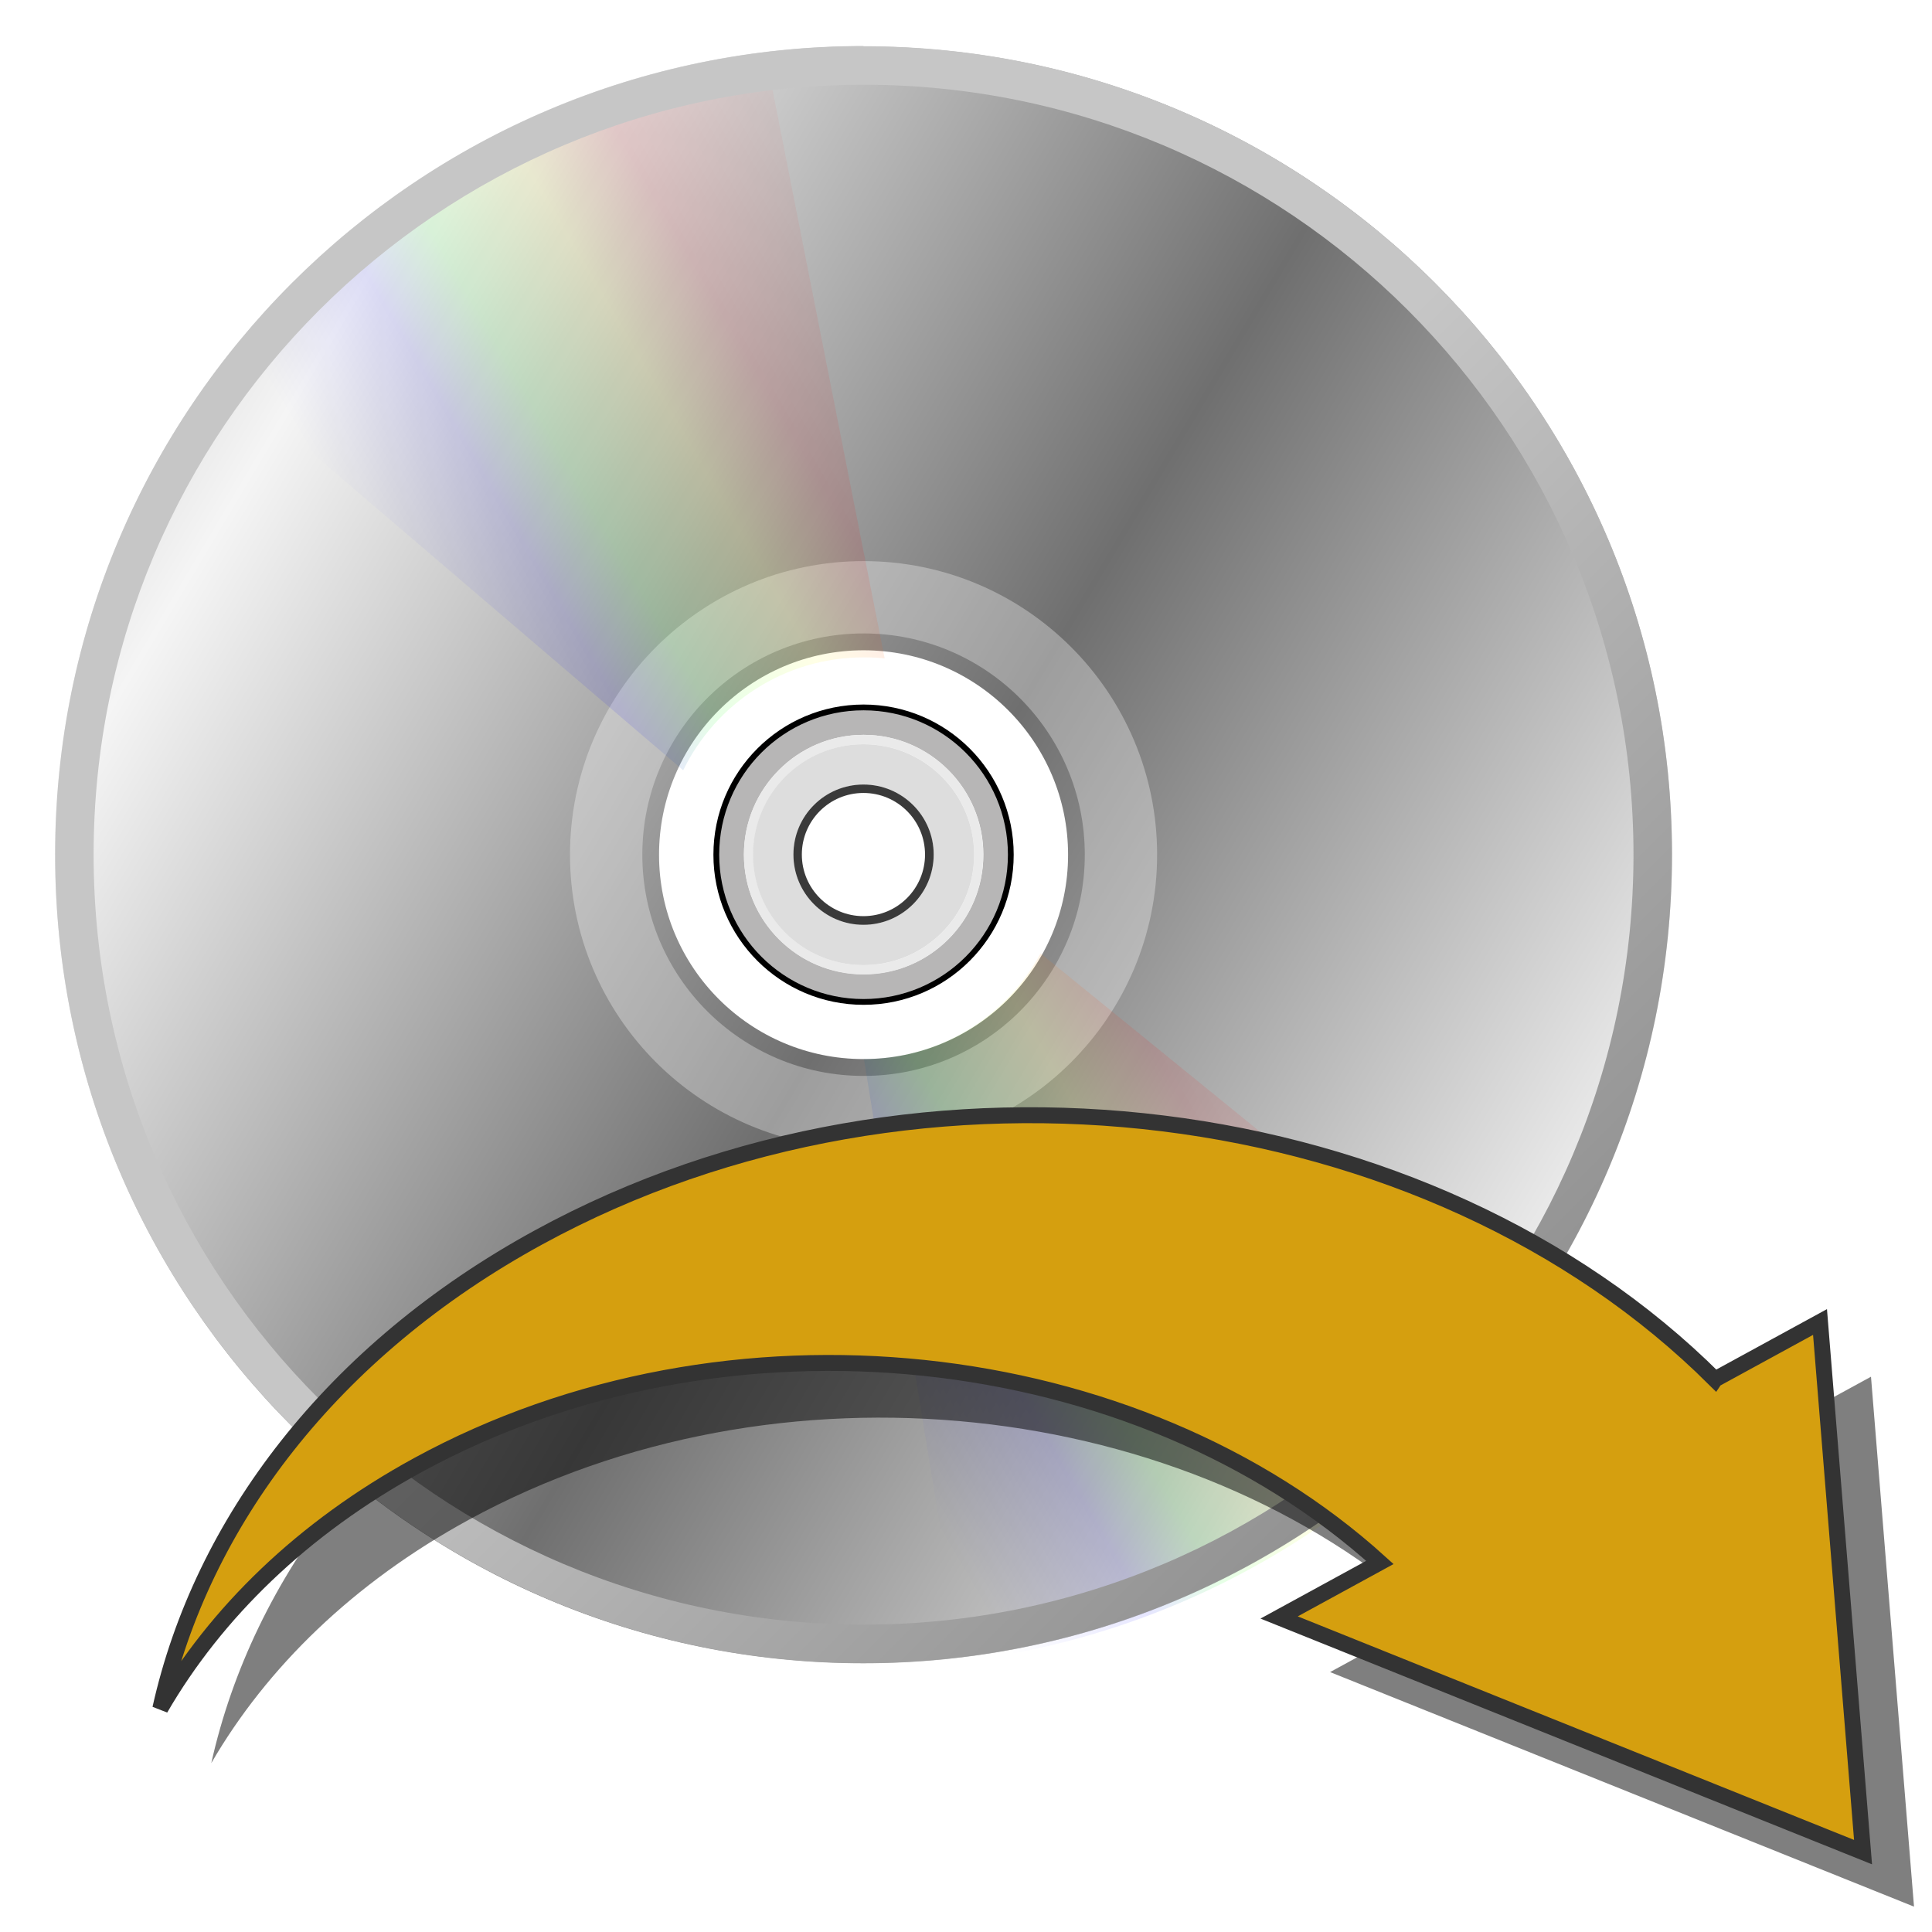 <?xml version="1.0" encoding="UTF-8" standalone="no"?>
<svg
   xmlns:dc="http://purl.org/dc/elements/1.1/"
   xmlns:cc="http://creativecommons.org/ns#"
   xmlns:rdf="http://www.w3.org/1999/02/22-rdf-syntax-ns#"
   xmlns:svg="http://www.w3.org/2000/svg"
   xmlns="http://www.w3.org/2000/svg"
   xmlns:xlink="http://www.w3.org/1999/xlink"
   xmlns:sodipodi="http://sodipodi.sourceforge.net/DTD/sodipodi-0.dtd"
   xmlns:inkscape="http://www.inkscape.org/namespaces/inkscape"
   height="219"
   width="219"
   version="1.1"
   id="svg2"
   inkscape:version="0.48.0 r9654"
   sodipodi:docname="application_deployment_scenario.svg"
   inkscape:export-filename="C:\dev\TA_metamodel\xml\http\metadata.troux.info\semantics\small_icons\application_deployment_scenario.png"
   inkscape:export-xdpi="6.5753427"
   inkscape:export-ydpi="6.5753427">
<sodipodi:namedview
   pagecolor="#000000"
   bordercolor="#666666"
   borderopacity="1"
   objecttolerance="10"
   gridtolerance="10"
   guidetolerance="10"
   inkscape:pageopacity="0"
   inkscape:pageshadow="2"
   inkscape:window-width="723"
   inkscape:window-height="576"
   id="namedview88"
   showgrid="false"
   inkscape:zoom="1.7616631"
   inkscape:cx="132.9164"
   inkscape:cy="108.83195"
   inkscape:window-x="752"
   inkscape:window-y="228"
   inkscape:window-maximized="0"
   inkscape:current-layer="svg2" />










x=&quot;0px&quot;
   y=&quot;0px&quot;
   width=&quot;219px&quot;
   height=&quot;219px&quot;
   viewBox=&quot;0 0 219 219&quot;
   enable-background=&quot;new 0 0 219 219&quot;

 <defs
   id="defs4">
  <linearGradient
     id="linearGradient3664">
    <stop
       style="stop-color:#0000ff;stop-opacity:0;"
       offset="0"
       id="stop3666" />
    <stop
       id="stop3668"
       offset="0.208"
       style="stop-color:#0000ff;stop-opacity:0.098;" />
    <stop
       id="stop3670"
       offset="0.324"
       style="stop-color:#00ff00;stop-opacity:0.098;" />
    <stop
       id="stop3672"
       offset="0.496"
       style="stop-color:#ffff00;stop-opacity:0.098;" />
    <stop
       id="stop3674"
       offset="0.639"
       style="stop-color:#ff0000;stop-opacity:0.098;" />
    <stop
       style="stop-color:#ff0000;stop-opacity:0;"
       offset="1"
       id="stop3676" />
  </linearGradient>
  <linearGradient
     id="linearGradient3642">
    <stop
       id="stop3644"
       offset="0"
       style="stop-color:#0000ff;stop-opacity:0;" />
    <stop
       style="stop-color:#0000ff;stop-opacity:0.098;"
       offset="0.062"
       id="stop3662" />
    <stop
       style="stop-color:#00ff00;stop-opacity:0.098;"
       offset="0.125"
       id="stop3660" />
    <stop
       style="stop-color:#ffff00;stop-opacity:0.098;"
       offset="0.25"
       id="stop3658" />
    <stop
       style="stop-color:#ff0000;stop-opacity:0.098;"
       offset="0.5"
       id="stop3648" />
    <stop
       id="stop3646"
       offset="1"
       style="stop-color:#ff0000;stop-opacity:0;" />
  </linearGradient>
  <linearGradient
     id="linearGradient3768">
    <stop
       style="stop-color:#0000ff;stop-opacity:0;"
       offset="0"
       id="stop3770" />
    <stop
       id="stop3772"
       offset="0.5"
       style="stop-color:#0000ff;stop-opacity:0.098;" />
    <stop
       style="stop-color:#0000ff;stop-opacity:0;"
       offset="1"
       id="stop3774" />
  </linearGradient>
  <linearGradient
     id="linearGradient3760">
    <stop
       id="stop3762"
       offset="0"
       style="stop-color:#00ff00;stop-opacity:0;" />
    <stop
       style="stop-color:#00ff00;stop-opacity:0.196;"
       offset="0.5"
       id="stop3764" />
    <stop
       id="stop3766"
       offset="1"
       style="stop-color:#00ff00;stop-opacity:0;" />
  </linearGradient>
  <linearGradient
     id="linearGradient3748">
    <stop
       style="stop-color:#00ff00;stop-opacity:0;"
       offset="0"
       id="stop3750" />
    <stop
       id="stop3752"
       offset="0.5"
       style="stop-color:#00ff00;stop-opacity:0.098;" />
    <stop
       style="stop-color:#00ff00;stop-opacity:0;"
       offset="1"
       id="stop3754" />
  </linearGradient>
  <linearGradient
     id="linearGradient3735">
    <stop
       id="stop3737"
       offset="0"
       style="stop-color:#ffff00;stop-opacity:0;" />
    <stop
       style="stop-color:#ffff00;stop-opacity:0.098;"
       offset="0.5"
       id="stop3739" />
    <stop
       id="stop3741"
       offset="1"
       style="stop-color:#ffff00;stop-opacity:0;" />
  </linearGradient>
  <linearGradient
     id="linearGradient3629">
    <stop
       style="stop-color:#ff0000;stop-opacity:0;"
       offset="0"
       id="stop3631" />
    <stop
       id="stop3637"
       offset="0.5"
       style="stop-color:#ff0000;stop-opacity:0.098;" />
    <stop
       style="stop-color:#ff0000;stop-opacity:0;"
       offset="1"
       id="stop3633" />
  </linearGradient>
  <inkscape:perspective
     sodipodi:type="inkscape:persp3d"
     inkscape:vp_x="0 : 109.5 : 1"
     inkscape:vp_y="0 : 1000 : 0"
     inkscape:vp_z="219 : 109.5 : 1"
     inkscape:persp3d-origin="109.5 : 73 : 1"
     id="perspective24" />
  <linearGradient
     id="linearGradient5241">
    <stop
       stop-color="#7c7c7c"
       offset="0"
       id="stop8" />
    <stop
       stop-color="#c6c6c6"
       offset="1"
       id="stop10" />
  </linearGradient>
  <linearGradient
     id="linearGradient3284"
     x1="390.2"
     spreadMethod="reflect"
     gradientUnits="userSpaceOnUse"
     y1="473.8"
     x2="213.7"
     y2="368.7">
    <stop
       stop-color="#6f6f6f"
       offset="0"
       id="stop14" />
    <stop
       stop-color="#f5f5f5"
       offset="1"
       id="stop16" />
  </linearGradient>
  <linearGradient
     inkscape:collect="always"
     xlink:href="#linearGradient3284"
     id="linearGradient3708"
     gradientUnits="userSpaceOnUse"
     spreadMethod="reflect"
     x1="390.2"
     y1="473.8"
     x2="213.7"
     y2="368.7"
     gradientTransform="matrix(0.431,0,0,0.431,-62.639,-107.108)" />
  <linearGradient
     inkscape:collect="always"
     xlink:href="#linearGradient5241"
     id="linearGradient3753"
     x1="539.031"
     y1="423.844"
     x2="434.031"
     y2="318.844"
     gradientUnits="userSpaceOnUse"
     gradientTransform="matrix(0.873,0,0,0.873,-280.919,-181.394)" />
  <linearGradient
     inkscape:collect="always"
     xlink:href="#linearGradient3629"
     id="linearGradient3635"
     x1="362.645"
     y1="100.993"
     x2="393.364"
     y2="100.993"
     gradientUnits="userSpaceOnUse"
     gradientTransform="matrix(0.966,-0.259,0.259,0.966,-283.157,110.169)" />
  <linearGradient
     inkscape:collect="always"
     xlink:href="#linearGradient3735"
     id="linearGradient3733"
     gradientUnits="userSpaceOnUse"
     gradientTransform="matrix(0.906,-0.423,0.423,0.906,-277.175,178.096)"
     x1="362.645"
     y1="100.993"
     x2="393.364"
     y2="100.993" />
  <linearGradient
     inkscape:collect="always"
     xlink:href="#linearGradient3748"
     id="linearGradient3746"
     gradientUnits="userSpaceOnUse"
     gradientTransform="matrix(0.819,-0.574,0.574,0.819,-259.481,243.952)"
     x1="362.645"
     y1="100.993"
     x2="393.364"
     y2="100.993" />
  <linearGradient
     inkscape:collect="always"
     xlink:href="#linearGradient3768"
     id="linearGradient3758"
     gradientUnits="userSpaceOnUse"
     gradientTransform="matrix(0.707,-0.707,0.707,0.707,-230.615,305.728)"
     x1="362.645"
     y1="100.993"
     x2="393.364"
     y2="100.993" />
  <linearGradient
     inkscape:collect="always"
     xlink:href="#linearGradient3664"
     id="linearGradient3688"
     x1="-103.06"
     y1="167.633"
     x2="-28.06"
     y2="123.863"
     gradientUnits="userSpaceOnUse"
     gradientTransform="translate(181.847,-37.001)" />
  <filter
     inkscape:collect="always"
     id="filter3714">
    <feGaussianBlur
       inkscape:collect="always"
       stdDeviation="2.827"
       id="feGaussianBlur3716" />
  </filter>
  <filter
     color-interpolation-filters="sRGB"
     id="AI_GaussianBlur_2.2">
    <feGaussianBlur
       stdDeviation="2.215"
       id="feGaussianBlur240" />
  </filter>
</defs>
<path
   style="color:#000000;fill:url(#linearGradient3708)"
   d="m 97.866,5.219 c -50.545,0 -91.619,41.073 -91.619,91.662 0,50.588 41.052,91.662 91.619,91.662 50.588,0 91.662,-41.065 91.662,-91.662 0,-50.597 -41.065,-91.619 -91.662,-91.619 z m 0,68.886 c 12.563,0 22.767,10.191 22.767,22.75 0,12.563 -10.204,22.767 -22.767,22.767 -12.563,0 -22.75,-10.204 -22.75,-22.767 0,-12.563 10.191,-22.75 22.75,-22.75 z"
   id="maindisk"
   inkscape:connector-curvature="0" />
<path
   style="color:#000000;fill:#ffffff;fill-opacity:1;fill-rule:nonzero;stroke:none;stroke-width:1;marker:none;visibility:visible;display:inline;overflow:visible;enable-background:accumulate"
   d="m 97.888,73.712 c -12.8,0 -23.183,10.383 -23.183,23.183 0,12.8 10.383,23.155 23.183,23.155 12.8,0 23.183,-10.356 23.183,-23.155 0,-12.8 -10.383,-23.183 -23.183,-23.183 z m 0,6.164 c 9.399,0 17.019,7.62 17.019,17.019 0,9.399 -7.62,17.019 -17.019,17.019 -9.399,0 -17.019,-7.62 -17.019,-17.019 0,-9.399 7.62,-17.019 17.019,-17.019 z"
   id="whiteouter"
   inkscape:connector-curvature="0" />
<path
   style="color:#000000;fill:#b7b6b6;fill-opacity:1;fill-rule:nonzero;stroke:none;stroke-width:1;marker:none;visibility:visible;display:inline;overflow:visible;enable-background:accumulate"
   d="m 97.888,80.298 c -9.158,0 -16.582,7.424 -16.582,16.582 0,9.158 7.424,16.583 16.582,16.583 9.158,0 16.582,-7.424 16.582,-16.583 0,-9.158 -7.424,-16.582 -16.582,-16.582 z m 0,3 c 7.495,0 13.582,6.087 13.582,13.582 0,7.495 -6.087,13.555 -13.582,13.555 -7.495,0 -13.555,-6.06 -13.555,-13.555 0,-7.495 6.06,-13.582 13.555,-13.582 z"
   id="mediumgrey"
   inkscape:connector-curvature="0" />
<path
   style="color:#000000;fill:#eaeaea;fill-opacity:1;fill-rule:nonzero;stroke:none;stroke-width:1;marker:none;visibility:visible;display:inline;overflow:visible;enable-background:accumulate"
   d="m 97.901,83.298 c -7.495,0 -13.582,6.087 -13.582,13.582 0,7.495 6.087,13.582 13.582,13.582 7.495,0 13.555,-6.087 13.555,-13.582 0,-7.495 -6.06,-13.582 -13.555,-13.582 z m 0,1.064 c 6.917,0 12.519,5.602 12.519,12.519 0,6.917 -5.602,12.519 -12.519,12.519 -6.917,0 -12.519,-5.602 -12.519,-12.519 0,-6.917 5.602,-12.519 12.519,-12.519 z"
   id="whiteinner"
   inkscape:connector-curvature="0" />
<path
   style="color:#000000;fill:#dddddd;fill-opacity:1;fill-rule:nonzero;stroke:none;stroke-width:1;marker:none;visibility:visible;display:inline;overflow:visible;enable-background:accumulate"
   d="m 97.874,84.362 c -6.917,0 -12.519,5.602 -12.519,12.519 0,6.917 5.602,12.519 12.519,12.519 6.917,0 12.546,-5.602 12.546,-12.519 0,-6.917 -5.629,-12.519 -12.546,-12.519 z m 0,4.582 c 4.386,0 7.964,3.55 7.964,7.937 0,4.386 -3.578,7.937 -7.964,7.937 -4.386,0 -7.937,-3.55 -7.937,-7.937 0,-4.386 3.55,-7.937 7.937,-7.937 z"
   id="lightgrey"
   inkscape:connector-curvature="0" />
<path
   style="color:#000000;fill:#3a3a3a;fill-opacity:1;fill-rule:nonzero;stroke:none;stroke-width:1;marker:none;visibility:visible;display:inline;overflow:visible;enable-background:accumulate"
   d="m 97.874,88.93 c -4.386,0 -7.937,3.55 -7.937,7.937 0,4.386 3.55,7.964 7.937,7.964 4.386,0 7.964,-3.578 7.964,-7.964 0,-4.386 -3.578,-7.937 -7.964,-7.937 z m 0,0.955 c 3.856,0 6.982,3.126 6.982,6.982 0,3.856 -3.126,6.982 -6.982,6.982 -3.856,0 -6.982,-3.126 -6.982,-6.982 0,-3.856 3.126,-6.982 6.982,-6.982 z"
   id="blackhole"
   inkscape:connector-curvature="0" />
<path
   style="color:#000000;fill:#ffffff;fill-opacity:0.324;fill-rule:nonzero;stroke:none;stroke-width:1;marker:none;visibility:visible;display:inline;overflow:visible;enable-background:accumulate"
   d="m 97.888,63.604 c -18.378,0 -33.276,14.898 -33.276,33.276 0,18.378 14.898,33.276 33.276,33.276 18.378,0 33.276,-14.898 33.276,-33.276 0,-18.378 -14.898,-33.276 -33.276,-33.276 z m 0,8.199 c 13.85,0 25.078,11.228 25.078,25.078 0,13.85 -11.228,25.078 -25.078,25.078 -13.85,0 -25.078,-11.228 -25.078,-25.078 0,-13.85 11.228,-25.078 25.078,-25.078 z"
   id="translucentring"
   inkscape:connector-curvature="0" />
<path
   style="color:#000000;fill:#000000;fill-opacity:1;fill-rule:nonzero;stroke:none;stroke-width:1;marker:none;visibility:visible;display:inline;overflow:visible;enable-background:accumulate"
   d="m 97.888,79.862 c -9.399,0 -17.019,7.62 -17.019,17.019 0,9.399 7.62,17.019 17.019,17.019 9.399,0 17.019,-7.62 17.019,-17.019 0,-9.399 -7.62,-17.019 -17.019,-17.019 z m 0,0.655 c 9.038,0 16.364,7.327 16.364,16.364 0,9.038 -7.327,16.364 -16.364,16.364 -9.038,0 -16.364,-7.327 -16.364,-16.364 0,-9.038 7.327,-16.364 16.364,-16.364 z"
   id="blackring"
   inkscape:connector-curvature="0" />
<path
   style="fill:url(#linearGradient3688);fill-opacity:1;stroke:none;filter:url(#filter3714)"
   d="M 95.375,6.076 C 66.36,9.586 40.951,24.955 24.187,47.201 L 84.656,98.889 c 4.236,-8.668 13.145,-14.656 23.438,-14.656 0.921,0 1.823,0.032 2.719,0.125 L 95.375,6.076 z M 131.062,122.67 c -4.405,8.156 -13.029,13.707 -22.938,13.719 l 12.719,78.188 c 29.358,-3.566 55.003,-19.244 71.75,-41.906 l -61.531,-50 z"
   id="path2856"
   inkscape:connector-curvature="0"
   transform="matrix(0.873,0,0,0.873,3.537,0.982)" />
<path
   style="color:#000000;fill:url(#linearGradient3753);fill-opacity:1;stroke:none;enable-background:accumulate"
   d="m 97.86,5.241 c -50.588,0 -91.613,41.046 -91.613,91.613 0,50.588 41.046,91.667 91.613,91.667 50.588,0 91.667,-41.07 91.667,-91.667 0,-50.597 -41.07,-91.613 -91.667,-91.613 z m 0.027,4.364 c 48.201,0 87.276,39.075 87.276,87.276 0,48.201 -39.075,87.276 -87.276,87.276 -48.201,0 -87.276,-39.075 -87.276,-87.276 0,-48.201 39.075,-87.276 87.276,-87.276 z"
   id="diskedge"
   inkscape:connector-curvature="0" />
<g
   id="g263"
   style="opacity:0.5;fill:#000000;fill-opacity:1;filter:url(#AI_GaussianBlur_2.2)"
   transform="matrix(1,0,0,0.816,-14.416,54.271)">
  <path
     d="m 214.59,132.708 c -32.365,-39.49 -90.011,-48.72 -133.327,-19.733 -23.496,15.723 -38.202,39.654 -42.897,65.438 6.279,-13.261 16.099,-25.043 29.179,-33.797 35.135,-23.511 81.564,-17.002 109.063,13.509 l -11.42,7.642 66.189,32.584 -4.877,-73.614 -11.91,7.971 0,0 z"
     id="path265"
     style="fill:#000000;fill-opacity:1"
     inkscape:connector-curvature="0" />
</g>
<path
   d="m 194.396,156.36 c -32.364,-32.237 -90.011,-39.772 -133.326,-16.108 -23.497,12.835 -38.203,32.371 -42.898,53.42 6.279,-10.826 16.099,-20.444 29.179,-27.59 35.135,-19.193 81.565,-13.879 109.064,11.028 l -11.421,6.238 66.189,26.599 -4.877,-60.093 -11.91,6.505 0,0 z"
   id="path267-5"
   inkscape:connector-curvature="0"
   style="fill:#d59f0f;stroke:#333333;stroke-width:1.807" />
</svg>
